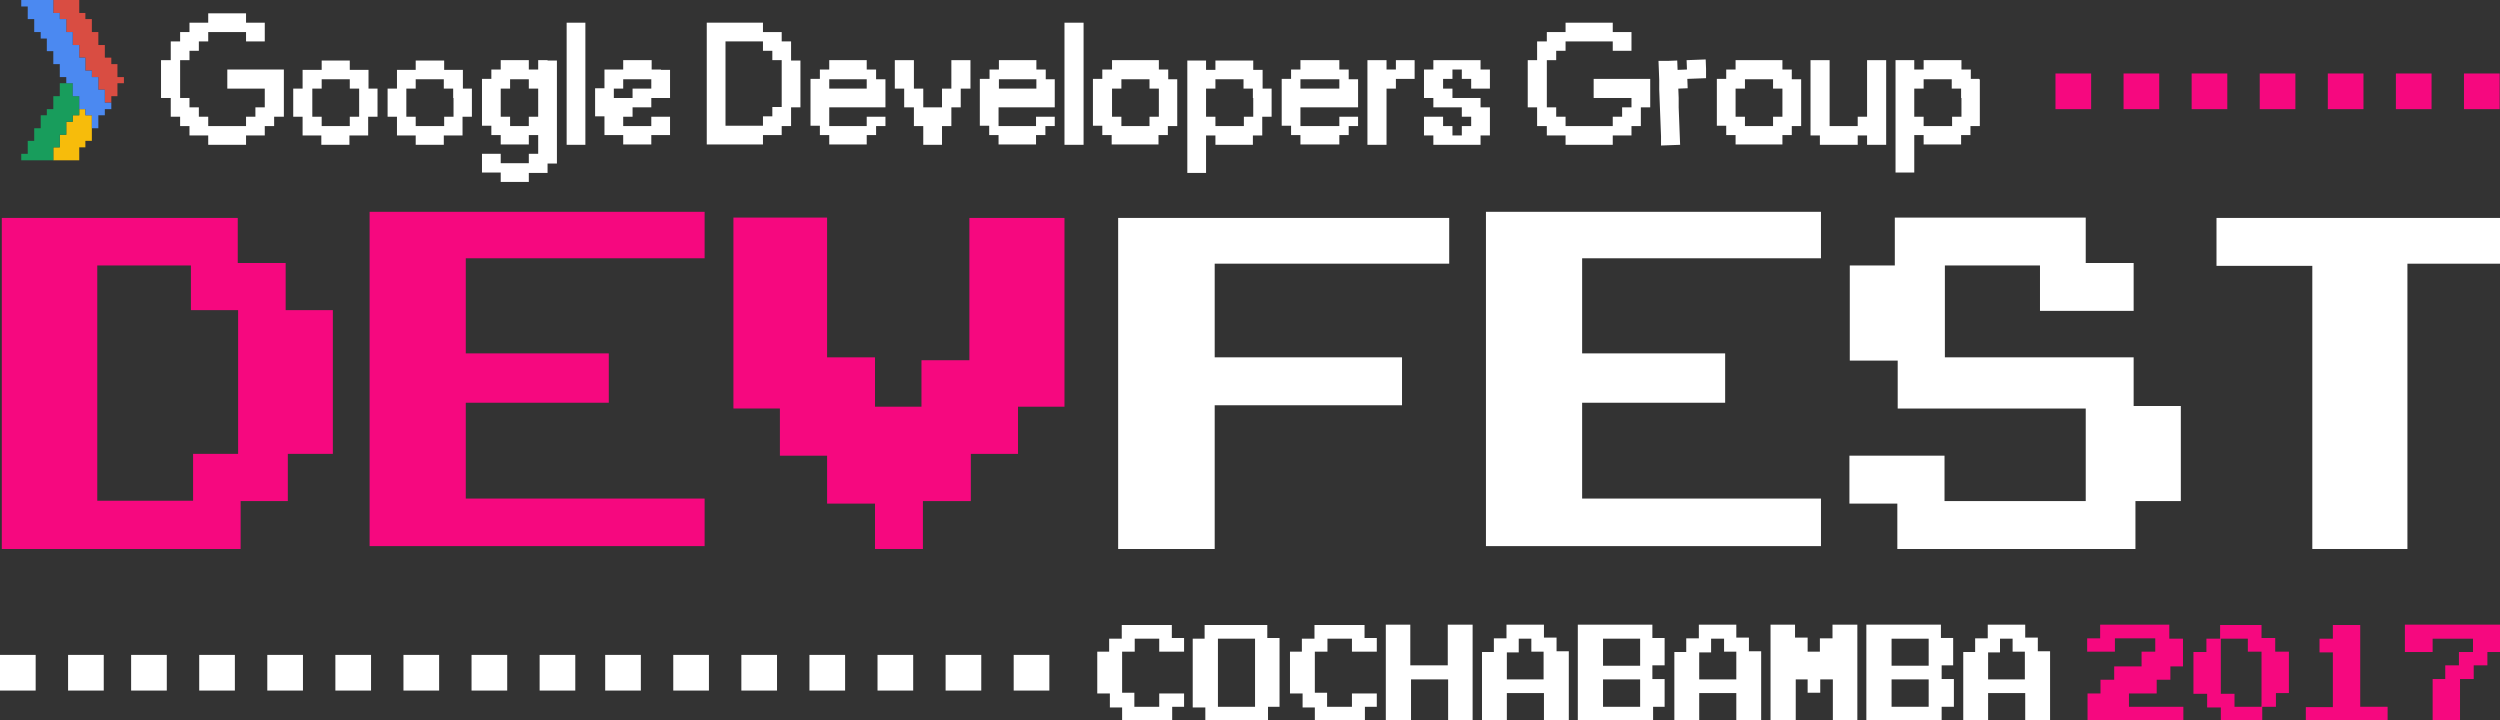 <?xml version="1.0" encoding="utf-8"?>
<!-- Generator: Adobe Illustrator 19.0.0, SVG Export Plug-In . SVG Version: 6.00 Build 0)  -->
<svg version="1.1" id="Layer_4" xmlns="http://www.w3.org/2000/svg" xmlns:xlink="http://www.w3.org/1999/xlink" x="0px" y="0px"
	 viewBox="51 181 694 200" style="enable-background:new 51 181 694 200;" xml:space="preserve">
<rect x="51" y="181" width="694" height="200" fill="#333333" stroke="none"/>
<style type="text/css">
	.st0{fill:#F6087F;}
	.st1{fill:#FFFFFF;}
	.st2{fill:#F7BC0B;}
	.st3{fill:#D94D42;}
	.st4{fill:#189D5C;}
	.st5{fill:#4B89F1;}
</style>
<g>
	<g id="XMLID_2033_">
		<g>
			<path id="XMLID_62_" class="st0" d="M143.5,307h-12.6v13.1h-13.1v13.3H51.5v-91.9h65.5V254h13.3v13.1h13.1V307z M117.1,307v-39.9
				H104v-12.4h-26v65.3h26.6V307H117.1z"/>
			<path id="XMLID_60_" class="st0" d="M246.6,332.6h-93v-92.8h93v12.9h-66.3v26.4H220v13.7h-39.7v26.6h66.3V332.6z"/>
			<path id="XMLID_58_" class="st0" d="M346.5,293.9h-12.9V307h-13.1v13.1h-13.3v13.3h-13.3v-12.6h-13.3v-13.3h-13.1v-13.1h-12.9
				v-53h26v38.8h13.3v13.7h12.9v-12.9h13.3v-39.5h26.4V293.9z"/>
		</g>
	</g>
	<g id="XMLID_2024_">
		<path id="XMLID_2031_" class="st1" d="M453.4,254.2h-65.2v26h52v13.3h-52v39.9h-26.8v-91.9h91.9V254.2z"/>
		<path id="XMLID_2029_" class="st1" d="M556.5,332.6h-93v-92.8h93v12.9h-66.3v26.4h39.7v13.7h-39.7v26.6h66.3V332.6z"/>
		<path id="XMLID_2027_" class="st1" d="M656.4,320.1h-12.6v13.3h-66.1v-12.6h-13.3v-13.3h26.4v12.6H630v-25.7h-52.2v-13.3h-13.3
			v-26.4H577v-13.3h53V254h13.3v13.3h-26v-12.6h-26.4v25.5h52.4v13.5h13.1V320.1z"/>
		<path id="XMLID_2025_" class="st1" d="M745.1,254.2h-25.8v79.2h-26.4v-78.6h-26.6v-13.3h78.8V254.2z"/>
	</g>
	<path id="XMLID_1994_" class="st1" d="M379.6,361.9h-6.8v-3.6h-6.8v3.6h-3.5v11.4h3.4v3.9h6.9v-3.7h6.9v3.7h-3.3v3.8h-13.9v-3.6
		h-3.4v-3.9h-3.5v-11.6h3.3v-3.6h3.5v-3.8h13.9v3.6h3.4V361.9z"/>
	<path id="XMLID_1987_" class="st1" d="M406.3,377.2H403v3.8h-17.4v-3.6h-3.5v-19.1h3.3v-3.8h17.4v3.6h3.4V377.2z M399.4,377.2
		v-18.9h-10.3v18.9H399.4z"/>
	<path id="XMLID_1983_" class="st1" d="M433.1,361.9h-6.8v-3.6h-6.8v3.6h-3.5v11.4h3.4v3.9h6.9v-3.7h6.9v3.7h-3.3v3.8h-13.9v-3.6
		h-3.4v-3.9h-3.5v-11.6h3.3v-3.6h3.5v-3.8h13.9v3.6h3.4V361.9z"/>
	<path id="XMLID_1980_" class="st1" d="M459.8,381h-6.8v-11.4h-10.3V381h-7v-26.6h6.8v11.3h10.4v-11.3h6.9V381z"/>
	<path id="XMLID_1976_" class="st1" d="M486.5,381h-6.9v-7.6h-10.3v7.6h-6.9v-19h3.3v-3.8h3.5v-3.8h10.4v3.6h3.5v3.8h3.4V381z
		 M479.5,369.6v-7.7h-3.4v-3.6h-3.5v3.8h-3.3v7.5H479.5z"/>
	<path id="XMLID_1970_" class="st1" d="M513.2,377.2h-3.3v3.8H489v-26.6h20.7v3.7h3.4v7.6h-3.4v3.8h3.4V377.2z M506.3,365.8v-7.5
		H496v7.5H506.3z M506.3,377.2v-7.6H496v7.6H506.3z"/>
	<path id="XMLID_1964_" class="st1" d="M539.9,381H533v-7.6h-10.3v7.6h-6.9v-19h3.3v-3.8h3.5v-3.8H533v3.6h3.5v3.8h3.4V381z
		 M533,369.6v-7.7h-3.4v-3.6H526v3.8h-3.3v7.5H533z"/>
	<path id="XMLID_1961_" class="st1" d="M566.6,381h-6.8v-11.4h-3.5v3.7h-3.5v-3.7h-3.3V381h-7v-26.6h6.8v3.6h3.5v3.9h3.4v-3.7h3.5
		v-3.8h6.9V381z"/>
	<path id="XMLID_1955_" class="st1" d="M593.3,377.2H590v3.8h-20.9v-26.6h20.7v3.7h3.4v7.6H590v3.8h3.4V377.2z M586.4,365.8v-7.5
		h-10.3v7.5H586.4z M586.4,377.2v-7.6h-10.3v7.6H586.4z"/>
	<path id="XMLID_1951_" class="st1" d="M620.1,381h-6.9v-7.6h-10.3v7.6h-6.9v-19h3.3v-3.8h3.5v-3.8h10.4v3.6h3.5v3.8h3.4V381z
		 M613.1,369.6v-7.7h-3.4v-3.6h-3.5v3.8h-3.3v7.5H613.1z"/>
	<path id="XMLID_1779_" class="st0" d="M657.1,366h-3.6v3.7h-3.8v3.8h-7.7v3.7h15.1v3.8h-26.6v-7.5h3.6v-3.8h3.8V366h7.6v-4.1h3.8
		v-3.7h-11.2v3.7h-7.7v-3.7h3.6v-3.8h19.2v3.9h3.8V366z"/>
	<path id="XMLID_1763_" class="st0" d="M686.4,373.4h-3.6v3.8h-3.8v3.8h-11.5v-3.6h-3.8v-3.8h-3.8V362h3.6v-3.7h3.8v-3.8h11.5v3.6
		h3.8v3.8h3.8V373.4z M678.8,377.2v-15.3H675v-3.6h-7.5v15.3h3.8v3.6H678.8z"/>
	<path id="XMLID_1751_" class="st0" d="M713.9,381h-22.8v-3.7h7.5v-15.2h-3.7v-3.8h3.7v-3.8h7.6v22.7h7.6V381z"/>
	<path id="XMLID_1740_" class="st0" d="M745.1,362h-3.6v3.7h-3.8v3.8h-3.8V381h-7.6v-11.5h3.5v-3.8h3.8V362h3.9v-3.7h-11.2v3.7h-7.7
		v-7.6h26.6V362z"/>
	<g>
		<rect x="621.6" y="201.4" class="st0" width="9.9" height="9.9"/>
		<rect x="640.5" y="201.4" class="st0" width="9.9" height="9.9"/>
		<rect x="659.4" y="201.4" class="st0" width="9.9" height="9.9"/>
		<rect x="678.3" y="201.4" class="st0" width="9.9" height="9.9"/>
		<rect x="697.2" y="201.4" class="st0" width="9.9" height="9.9"/>
		<rect x="716.1" y="201.4" class="st0" width="9.9" height="9.9"/>
		<rect x="735" y="201.4" class="st0" width="9.9" height="9.9"/>
	</g>
	<g>
		<rect x="219" y="362.8" class="st1" width="9.9" height="9.9"/>
		<rect x="237.9" y="362.8" class="st1" width="9.9" height="9.9"/>
		<rect x="256.8" y="362.8" class="st1" width="9.9" height="9.9"/>
		<rect x="275.7" y="362.8" class="st1" width="9.9" height="9.9"/>
		<rect x="294.6" y="362.8" class="st1" width="9.9" height="9.9"/>
		<rect x="313.5" y="362.8" class="st1" width="9.9" height="9.9"/>
		<rect x="332.4" y="362.8" class="st1" width="9.9" height="9.9"/>
		<rect x="87.4" y="362.8" class="st1" width="9.9" height="9.9"/>
		<rect x="106.3" y="362.8" class="st1" width="9.9" height="9.9"/>
		<rect x="51" y="362.8" class="st1" width="9.9" height="9.9"/>
		<rect x="69.9" y="362.8" class="st1" width="9.9" height="9.9"/>
		<rect x="125.2" y="362.8" class="st1" width="9.9" height="9.9"/>
		<rect x="144.1" y="362.8" class="st1" width="9.9" height="9.9"/>
		<rect x="163" y="362.8" class="st1" width="9.9" height="9.9"/>
		<rect x="181.9" y="362.8" class="st1" width="9.9" height="9.9"/>
		<rect x="200.8" y="362.8" class="st1" width="9.9" height="9.9"/>
	</g>
	<g>
		<path class="st1" d="M600.4,202.9h-2.3v-2.6h-2.6v-2.6h-2.6h-2.6h-2.6H585v2.6h-2.6v-2.6h-2.6h-2.6v2.6v2.6v2.6v2.6v2.6v2.6v2.6
			v2.6v2.6v2.6v2.6v2.6h2.6h2.6v-2.6v-2.6v-2.6v-2.6h2.6v2.6h2.6h2.6h2.6h2.6v-2.6h2.6V216h2.3h0.3v-2.6v-2.6v-2.6v-2.6v-2.6H600.4z
			 M595.5,208.2v2.6v2.6h-2.6v2.6h-2.6h-2.6H585v-2.6h-2.6v-2.6v-2.6v-2.6h2.6v-2.6h2.6h2.6h2.6v2.6h2.6V208.2z"/>
		<polygon id="XMLID_2056_" class="st1" points="574.6,197.7 574.6,200.3 574.6,202.9 574.6,205.6 574.6,208.2 574.6,210.8 
			574.6,213.4 574.6,216 574.6,218.6 574.6,221.2 572,221.2 569.3,221.2 569.3,218.6 566.7,218.6 566.7,221.2 564.1,221.2 
			561.5,221.2 558.9,221.2 556.2,221.2 556.2,218.6 553.6,218.6 553.6,216 553.6,213.4 553.6,210.8 553.6,208.2 553.6,205.6 
			553.6,202.9 553.6,200.3 553.6,197.7 556.2,197.7 558.9,197.7 558.9,200.3 558.9,202.9 558.9,205.6 558.9,208.2 558.9,210.8 
			558.9,213.4 558.9,216 561.5,216 564.1,216 566.7,216 566.7,213.4 569.3,213.4 569.3,210.8 569.3,208.2 569.3,205.6 569.3,202.9 
			569.3,200.3 569.3,197.7 572,197.7 		"/>
		<path class="st1" d="M548.4,202.9v-2.6h-2.6v-2.6h-2.6h-2.6h-2.6h-2.6h-2.6v2.6h-2.6v2.6h-2.6v2.6v2.6v2.6v2.6v2.6h2.6v2.6h2.6
			v2.6h2.6h2.6h2.6h2.6h2.6v-2.6h2.6V216h2.6v-2.6v-2.6v-2.6v-2.6v-2.6H548.4z M545.8,208.2v2.6v2.6h-2.6v2.6h-2.6h-2.6h-2.6v-2.6
			h-2.6v-2.6v-2.6v-2.6h2.6v-2.6h2.6h2.6h2.6v2.6h2.6V208.2z"/>
		<polygon id="XMLID_2055_" class="st1" points="524.5,197.5 524.6,200.1 524.6,202.7 522,202.8 519.4,202.9 519.5,205.5 
			516.9,205.6 517,208.2 517,210.8 517.1,213.4 517.2,216 517.3,218.6 517.4,221.2 514.7,221.3 512.1,221.4 512.1,218.8 512,216.2 
			511.9,213.6 511.8,211 511.7,208.4 511.6,205.8 511.6,203.2 511.5,200.5 511.4,197.9 514,197.9 516.6,197.8 516.7,200.4 
			519.3,200.3 519.2,197.7 521.9,197.6 		"/>
		<polygon id="XMLID_2054_" class="st1" points="509.1,202.9 509.1,205.6 509.1,208.2 509.1,210.8 506.5,210.8 506.5,213.4 
			506.5,216 503.9,216 503.9,218.6 501.3,218.6 498.7,218.6 498.7,221.2 496.1,221.2 493.4,221.2 490.8,221.2 488.2,221.2 
			485.6,221.2 485.6,218.6 483,218.6 480.4,218.6 480.4,216 477.7,216 477.7,213.4 477.7,210.8 475.1,210.8 475.1,208.2 
			475.1,205.6 475.1,202.9 475.1,200.3 475.1,197.7 477.7,197.7 477.7,195.1 477.7,192.5 480.4,192.5 480.4,189.9 483,189.9 
			485.6,189.9 485.6,187.3 488.2,187.3 490.8,187.3 493.4,187.3 496.1,187.3 498.7,187.3 498.7,189.9 501.3,189.9 503.9,189.9 
			503.9,192.5 503.9,195.1 501.3,195.1 498.7,195.1 498.7,192.5 496.1,192.5 493.4,192.5 490.8,192.5 488.2,192.5 485.6,192.5 
			485.6,195.1 483,195.1 483,197.7 480.4,197.7 480.4,200.3 480.4,202.9 480.4,205.6 480.4,208.2 480.4,210.8 483,210.8 483,213.4 
			485.6,213.4 485.6,216 488.2,216 490.8,216 493.4,216 496.1,216 498.7,216 498.7,213.4 501.3,213.4 501.3,210.8 503.9,210.8 
			503.9,208.2 501.3,208.2 498.7,208.2 496.1,208.2 493.4,208.2 493.4,205.6 493.4,202.9 496.1,202.9 498.7,202.9 501.3,202.9 
			503.9,202.9 506.5,202.9 		"/>
		<polygon id="XMLID_2053_" class="st1" points="464.6,200.3 464.6,202.9 464.6,205.6 462,205.6 459.4,205.6 459.4,202.9 
			456.8,202.9 456.8,200.3 454.2,200.3 454.2,202.9 451.6,202.9 451.6,205.6 454.2,205.6 454.2,208.2 456.8,208.2 459.4,208.2 
			462,208.2 462,210.8 464.6,210.8 464.6,213.4 464.6,216 464.6,218.6 462,218.6 462,221.2 459.4,221.2 456.8,221.2 454.2,221.2 
			451.6,221.2 448.9,221.2 448.9,218.6 446.3,218.6 446.3,216 446.3,213.4 448.9,213.4 451.6,213.4 451.6,216 454.2,216 
			454.2,218.6 456.8,218.6 456.8,216 459.4,216 459.4,213.4 456.8,213.4 456.8,210.8 454.2,210.8 451.6,210.8 448.9,210.8 
			448.9,208.2 446.3,208.2 446.3,205.6 446.3,202.9 446.3,200.3 448.9,200.3 448.9,197.7 451.6,197.7 454.2,197.7 456.8,197.7 
			459.4,197.7 462,197.7 462,200.3 		"/>
		<polygon id="XMLID_2052_" class="st1" points="443.7,197.7 443.7,200.3 443.7,202.9 441.1,202.9 438.5,202.9 438.5,205.6 
			435.9,205.6 435.9,208.2 435.9,210.8 435.9,213.4 435.9,216 435.9,218.6 435.9,221.2 433.2,221.2 430.6,221.2 430.6,218.6 
			430.6,216 430.6,213.4 430.6,210.8 430.6,208.2 430.6,205.6 430.6,202.9 430.6,200.3 430.6,197.7 433.2,197.7 435.9,197.7 
			435.9,200.3 438.5,200.3 438.5,197.7 441.1,197.7 		"/>
		<path class="st1" d="M425.4,202.9v-2.6h-2.6v-2.6h-3h-2.6h-2.6H412v2.6h-2.6v2.6h-2.6v2.6v2.6v2.6v2.6v2.6h2.6v2.6h2.6v2.6h2.6
			h2.6h2.6h3v-2.6h2.6V216h2.6v-2.6h-2.6h-2.6v2.6h-3h-2.6h-2.6H412v-2.6v-2.6h2.6h2.6h2.6h3h2.6h2.6v-2.6v-2.6v-2.6H425.4z
			 M422.8,205.6h-3h-2.6h-2.6H412v-2.6h2.6h2.6h2.6h3V205.6z"/>
		<path class="st1" d="M401.5,205.6v-2.6v-2.6h-2.6v-2.6h-2.6h-2.6H391h-2.6v2.6h-2.6v-2.6h-2.6h-2.6v2.6v2.6v2.6v2.6v2.6v2.6v2.6
			v2.6v2.6v2.6v2.6v2.6h2.6h2.6v-2.6v-2.6v-2.6v-2.6h2.6v2.6h2.6h2.6h2.6h2.6v-2.6h2.6V216v-2.6h2.6v-2.6v-2.6v-2.6H401.5z
			 M398.9,208.2v2.6v2.6h-2.6v2.6h-2.6H391h-2.6v-2.6h-2.6v-2.6v-2.6v-2.6h2.6v-2.6h2.6h2.6h2.6v2.6h2.6V208.2z"/>
		<path class="st1" d="M375.3,202.9v-2.6h-2.6v-2.6h-2.6h-2.6h-2.6h-2.6h-2.6v2.6H357v2.6h-2.6v2.6v2.6v2.6v2.6v2.6h2.6v2.6h2.6v2.6
			h2.6h2.6h2.6h2.6h2.6v-2.6h2.6V216h2.6v-2.6v-2.6v-2.6v-2.6v-2.6H375.3z M372.7,208.2v2.6v2.6h-2.6v2.6h-2.6h-2.6h-2.6v-2.6h-2.6
			v-2.6v-2.6v-2.6h2.6v-2.6h2.6h2.6h2.6v2.6h2.6V208.2z"/>
		<polygon id="XMLID_2051_" class="st1" points="351.8,187.3 351.8,189.9 351.8,192.5 351.8,195.1 351.8,197.7 351.8,200.3 
			351.8,202.9 351.8,205.6 351.8,208.2 351.8,210.8 351.8,213.4 351.8,216 351.8,218.6 351.8,221.2 349.2,221.2 346.5,221.2 
			346.5,218.6 346.5,216 346.5,213.4 346.5,210.8 346.5,208.2 346.5,205.6 346.5,202.9 346.5,200.3 346.5,197.7 346.5,195.1 
			346.5,192.5 346.5,189.9 346.5,187.3 349.2,187.3 		"/>
		<path class="st1" d="M341.3,202.9v-2.6h-2.6v-2.6h-2.6h-2.6h-2.6h-2.6v2.6h-2.6v2.6H323v2.6v2.6v2.6v2.6v2.6h2.6v2.6h2.6v2.6h2.6
			h2.6h2.6h2.6v-2.6h2.6V216h2.6v-2.6h-2.6h-2.6v2.6h-2.6h-2.6h-2.6h-2.6v-2.6v-2.6h2.6h2.6h2.6h2.6h2.6h2.6v-2.6v-2.6v-2.6H341.3z
			 M338.7,205.6h-2.6h-2.6h-2.6h-2.6v-2.6h2.6h2.6h2.6h2.6V205.6z"/>
		<polygon id="XMLID_2050_" class="st1" points="320.4,197.7 320.4,200.3 320.4,202.9 320.4,205.6 317.7,205.6 317.7,208.2 
			317.7,210.8 315.1,210.8 315.1,213.4 315.1,216 312.5,216 312.5,218.6 312.5,221.2 309.9,221.2 307.3,221.2 307.3,218.6 
			307.3,216 304.7,216 304.7,213.4 304.7,210.8 302,210.8 302,208.2 302,205.6 299.4,205.6 299.4,202.9 299.4,200.3 299.4,197.7 
			302,197.7 304.7,197.7 304.7,200.3 304.7,202.9 304.7,205.6 307.3,205.6 307.3,208.2 307.3,210.8 309.9,210.8 312.5,210.8 
			312.5,208.2 312.5,205.6 315.1,205.6 315.1,202.9 315.1,200.3 315.1,197.7 317.7,197.7 		"/>
		<path class="st1" d="M294.2,202.9v-2.6h-2.6v-2.6H289h-2.6h-2.6h-2.6v2.6h-2.6v2.6h-2.6v2.6v2.6v2.6v2.6v2.6h2.6v2.6h2.6v2.6h2.6
			h2.6h2.6h2.6v-2.6h2.6V216h2.6v-2.6h-2.6h-2.6v2.6H289h-2.6h-2.6h-2.6v-2.6v-2.6h2.6h2.6h2.6h2.6h2.6h2.6v-2.6v-2.6v-2.6H294.2z
			 M291.6,205.6H289h-2.6h-2.6h-2.6v-2.6h2.6h2.6h2.6h2.6V205.6z"/>
		<path class="st1" d="M270.6,197.7v-2.6v-2.6H268v-2.6h-2.6h-2.6v-2.6h-2.6h-2.6h-2.6h-2.6h-2.6h-2.6v2.6v2.6v2.6v2.6v2.6v2.6v2.6
			v2.6v2.6v2.6v2.6v2.6v2.6h2.6h2.6h2.6h2.6h2.6h2.6v-2.6h2.6h2.6V216h2.6v-2.6v-2.6h2.6v-2.6v-2.6v-2.6v-2.6v-2.6H270.6z
			 M268,200.3v2.6v2.6v2.6v2.6h-2.6v2.6h-2.6v2.6h-2.6h-2.6h-2.6h-2.6v-2.6v-2.6v-2.6v-2.6v-2.6v-2.6v-2.6v-2.6v-2.6h2.6h2.6h2.6
			h2.6v2.6h2.6v2.6h2.6V200.3z"/>
		<path class="st1" d="M234.5,200.3h-2.6v-2.6h-2.6h-2.6H224v2.6h-2.6h-2.6v2.6v2.6h-2.6v2.6v2.6v2.6h2.6v2.6v2.6h2.6h2.6v2.6h2.6
			h2.6h2.6v-2.6h2.6h2.6V216v-2.6h-2.6h-2.6v2.6h-2.6h-2.6H224v-2.6h2.6v-2.6h2.6h2.6v-2.6h2.6h2.6v-2.6v-2.6v-2.6H234.5z
			 M231.8,205.6h-2.6h-2.6v2.6H224h-2.6v-2.6h2.6v-2.6h2.6h2.6h2.6V205.6z"/>
		<polygon id="XMLID_1950_" class="st1" points="213.5,187.3 213.5,189.9 213.5,192.5 213.5,195.1 213.5,197.7 213.5,200.3 
			213.5,202.9 213.5,205.6 213.5,208.2 213.5,210.8 213.5,213.4 213.5,216 213.5,218.6 213.5,221.2 210.9,221.2 208.3,221.2 
			208.3,218.6 208.3,216 208.3,213.4 208.3,210.8 208.3,208.2 208.3,205.6 208.3,202.9 208.3,200.3 208.3,197.7 208.3,195.1 
			208.3,192.5 208.3,189.9 208.3,187.3 210.9,187.3 		"/>
		<path class="st1" d="M203,197.7h-2.6v2.6h-2.6v-2.6h-2.6h-2.6H190v2.6h-2.6v2.6h-2.6v2.6v2.6v2.6v2.6v2.6h2.6v2.6h2.6v2.6h2.6h2.6
			h2.6v-2.6h2.6v2.6v2.6h-2.6v2.6h-2.6h-2.6H190v-2.6h-2.6h-2.6v2.6v2.6h2.6h2.6v2.6h2.6h2.6h2.6V229h2.6h2.6v-2.6h2.6v-2.6v-2.6
			v-2.6V216v-2.6v-2.6v-2.6v-2.6v-2.6v-2.6v-2.6H203z M200.4,208.2v2.6v2.6h-2.6v2.6h-2.6h-2.6v-2.6H190v-2.6v-2.6v-2.6h2.6v-2.6
			h2.6h2.6v2.6h2.6V208.2z"/>
		<path class="st1" d="M179.5,205.6v-2.6v-2.6h-2.6h-2.6v-2.6h-2.6H169h-2.6v2.6h-2.6h-2.6v2.6v2.6h-2.6v2.6v2.6v2.6h2.6v2.6v2.6
			h2.6h2.6v2.6h2.6h2.6h2.6v-2.6h2.6h2.6V216v-2.6h2.6v-2.6v-2.6v-2.6H179.5z M176.9,208.2v2.6v2.6h-2.6v2.6h-2.6H169h-2.6v-2.6
			h-2.6v-2.6v-2.6v-2.6h2.6v-2.6h2.6h2.6h2.6v2.6h2.6V208.2z"/>
		<path class="st1" d="M153.3,205.6v-2.6v-2.6h-2.6h-2.6v-2.6h-2.6h-2.6h-2.6v2.6h-2.6H135v2.6v2.6h-2.6v2.6v2.6v2.6h2.6v2.6v2.6
			h2.6h2.6v2.6h2.6h2.6h2.6v-2.6h2.6h2.6V216v-2.6h2.6v-2.6v-2.6v-2.6H153.3z M150.7,208.2v2.6v2.6h-2.6v2.6h-2.6h-2.6h-2.6v-2.6
			h-2.6v-2.6v-2.6v-2.6h2.6v-2.6h2.6h2.6h2.6v2.6h2.6V208.2z"/>
		<polygon id="XMLID_1815_" class="st1" points="129.8,200.3 129.8,202.9 129.8,205.6 129.8,208.2 129.8,210.8 129.8,213.4 
			127.1,213.4 127.1,216 124.5,216 124.5,218.6 121.9,218.6 119.3,218.6 119.3,221.2 116.7,221.2 114.1,221.2 111.4,221.2 
			108.8,221.2 108.8,218.6 106.2,218.6 103.6,218.6 103.6,216 101,216 101,213.4 98.4,213.4 98.4,210.8 98.4,208.2 95.7,208.2 
			95.7,205.6 95.7,202.9 95.7,200.3 95.7,197.7 98.4,197.7 98.4,195.1 98.4,192.5 101,192.5 101,189.9 103.6,189.9 103.6,187.3 
			106.2,187.3 108.8,187.3 108.8,184.7 111.4,184.7 114.1,184.7 116.7,184.7 119.3,184.7 119.3,187.3 121.9,187.3 124.5,187.3 
			124.5,189.9 124.5,192.5 121.9,192.5 119.3,192.5 119.3,189.9 116.7,189.9 114.1,189.9 111.4,189.9 108.8,189.9 108.8,192.5 
			106.2,192.5 106.2,195.1 103.6,195.1 103.6,197.7 101,197.7 101,200.3 101,202.9 101,205.6 101,208.2 103.6,208.2 103.6,210.8 
			106.2,210.8 106.2,213.4 108.8,213.4 108.8,216 111.4,216 114.1,216 116.7,216 119.3,216 119.3,213.4 121.9,213.4 121.9,210.8 
			124.5,210.8 124.5,208.2 124.5,205.6 121.9,205.6 119.3,205.6 116.7,205.6 114.1,205.6 114.1,202.9 114.1,200.3 116.7,200.3 
			119.3,200.3 121.9,200.3 124.5,200.3 127.1,200.3 		"/>
		<g>
			<polygon class="st2" points="74.7,213 74.7,211.3 73,211.3 73,213 71.2,213 71.2,214.8 69.4,214.8 69.4,216.6 69.4,218.4 
				67.6,218.4 67.6,220.1 67.6,221.9 65.8,221.9 65.8,223.7 65.8,225.5 67.6,225.5 69.4,225.5 71.2,225.5 73,225.5 73,223.7 
				73,221.9 74.7,221.9 74.7,220.1 76.5,220.1 76.5,218.4 76.5,216.6 76.5,214.8 76.5,213 			"/>
			<polygon class="st3" points="83.6,202.4 83.6,200.6 83.6,198.8 81.9,198.8 81.9,197 80.1,197 80.1,195.2 80.1,193.5 78.3,193.5 
				78.3,191.7 78.3,189.9 76.5,189.9 76.5,188.1 76.5,186.3 74.7,186.3 74.7,184.6 73,184.6 73,182.8 73,181 71.2,181 69.4,181 
				67.6,181 65.8,181 65.8,182.8 65.8,184.6 67.6,184.6 67.6,186.3 69.4,186.3 69.4,188.1 69.4,189.9 71.2,189.9 71.2,191.7 
				71.2,193.5 73,193.5 73,195.2 73,197 74.7,197 74.7,198.8 74.7,200.6 76.5,200.6 76.5,202.4 78.3,202.4 78.3,204.1 78.3,205.9 
				80.1,205.9 80.1,207.7 80.1,209.5 81.9,209.5 81.9,207.7 83.6,207.7 83.6,205.9 83.6,204.1 85.4,204.1 85.4,202.4 			"/>
			<polygon class="st4" points="71.2,207.7 71.2,205.9 71.2,204.1 69.4,204.1 67.6,204.1 67.6,205.9 67.6,207.7 65.8,207.7 
				65.8,209.5 65.8,211.3 64,211.3 64,213 62.3,213 62.3,214.8 62.3,216.6 60.5,216.6 60.5,218.4 60.5,220.1 58.7,220.1 58.7,221.9 
				58.7,223.7 56.9,223.7 56.9,225.5 58.7,225.5 60.5,225.5 62.3,225.5 64,225.5 65.8,225.5 65.8,223.7 65.8,221.9 67.6,221.9 
				67.6,220.1 67.6,218.4 69.4,218.4 69.4,216.6 69.4,214.8 71.2,214.8 71.2,213 73,213 73,211.3 73,209.5 73,207.7 			"/>
			<polygon class="st5" points="80.1,209.5 80.1,207.7 80.1,205.9 78.3,205.9 78.3,204.1 78.3,202.4 76.5,202.4 76.5,200.6 
				74.7,200.6 74.7,198.8 74.7,197 73,197 73,195.2 73,193.5 71.2,193.5 71.2,191.7 71.2,189.9 69.4,189.9 69.4,188.1 69.4,186.3 
				67.6,186.3 67.6,184.6 65.8,184.6 65.8,182.8 65.8,181 64,181 62.3,181 60.5,181 58.7,181 56.9,181 56.9,182.8 58.7,182.8 
				58.7,184.6 58.7,186.3 60.5,186.3 60.5,188.1 60.5,189.9 62.3,189.9 62.3,191.7 64,191.7 64,193.5 64,195.2 65.8,195.2 65.8,197 
				65.8,198.8 67.6,198.8 67.6,200.6 67.6,202.4 69.4,202.4 69.4,204.1 71.2,204.1 71.2,205.9 71.2,207.7 73,207.7 73,209.5 
				73,211.3 74.7,211.3 74.7,213 76.5,213 76.5,214.8 76.5,216.6 78.3,216.6 78.3,214.8 78.3,213 80.1,213 80.1,211.3 81.9,211.3 
				81.9,209.5 			"/>
		</g>
	</g>
</g>
</svg>
